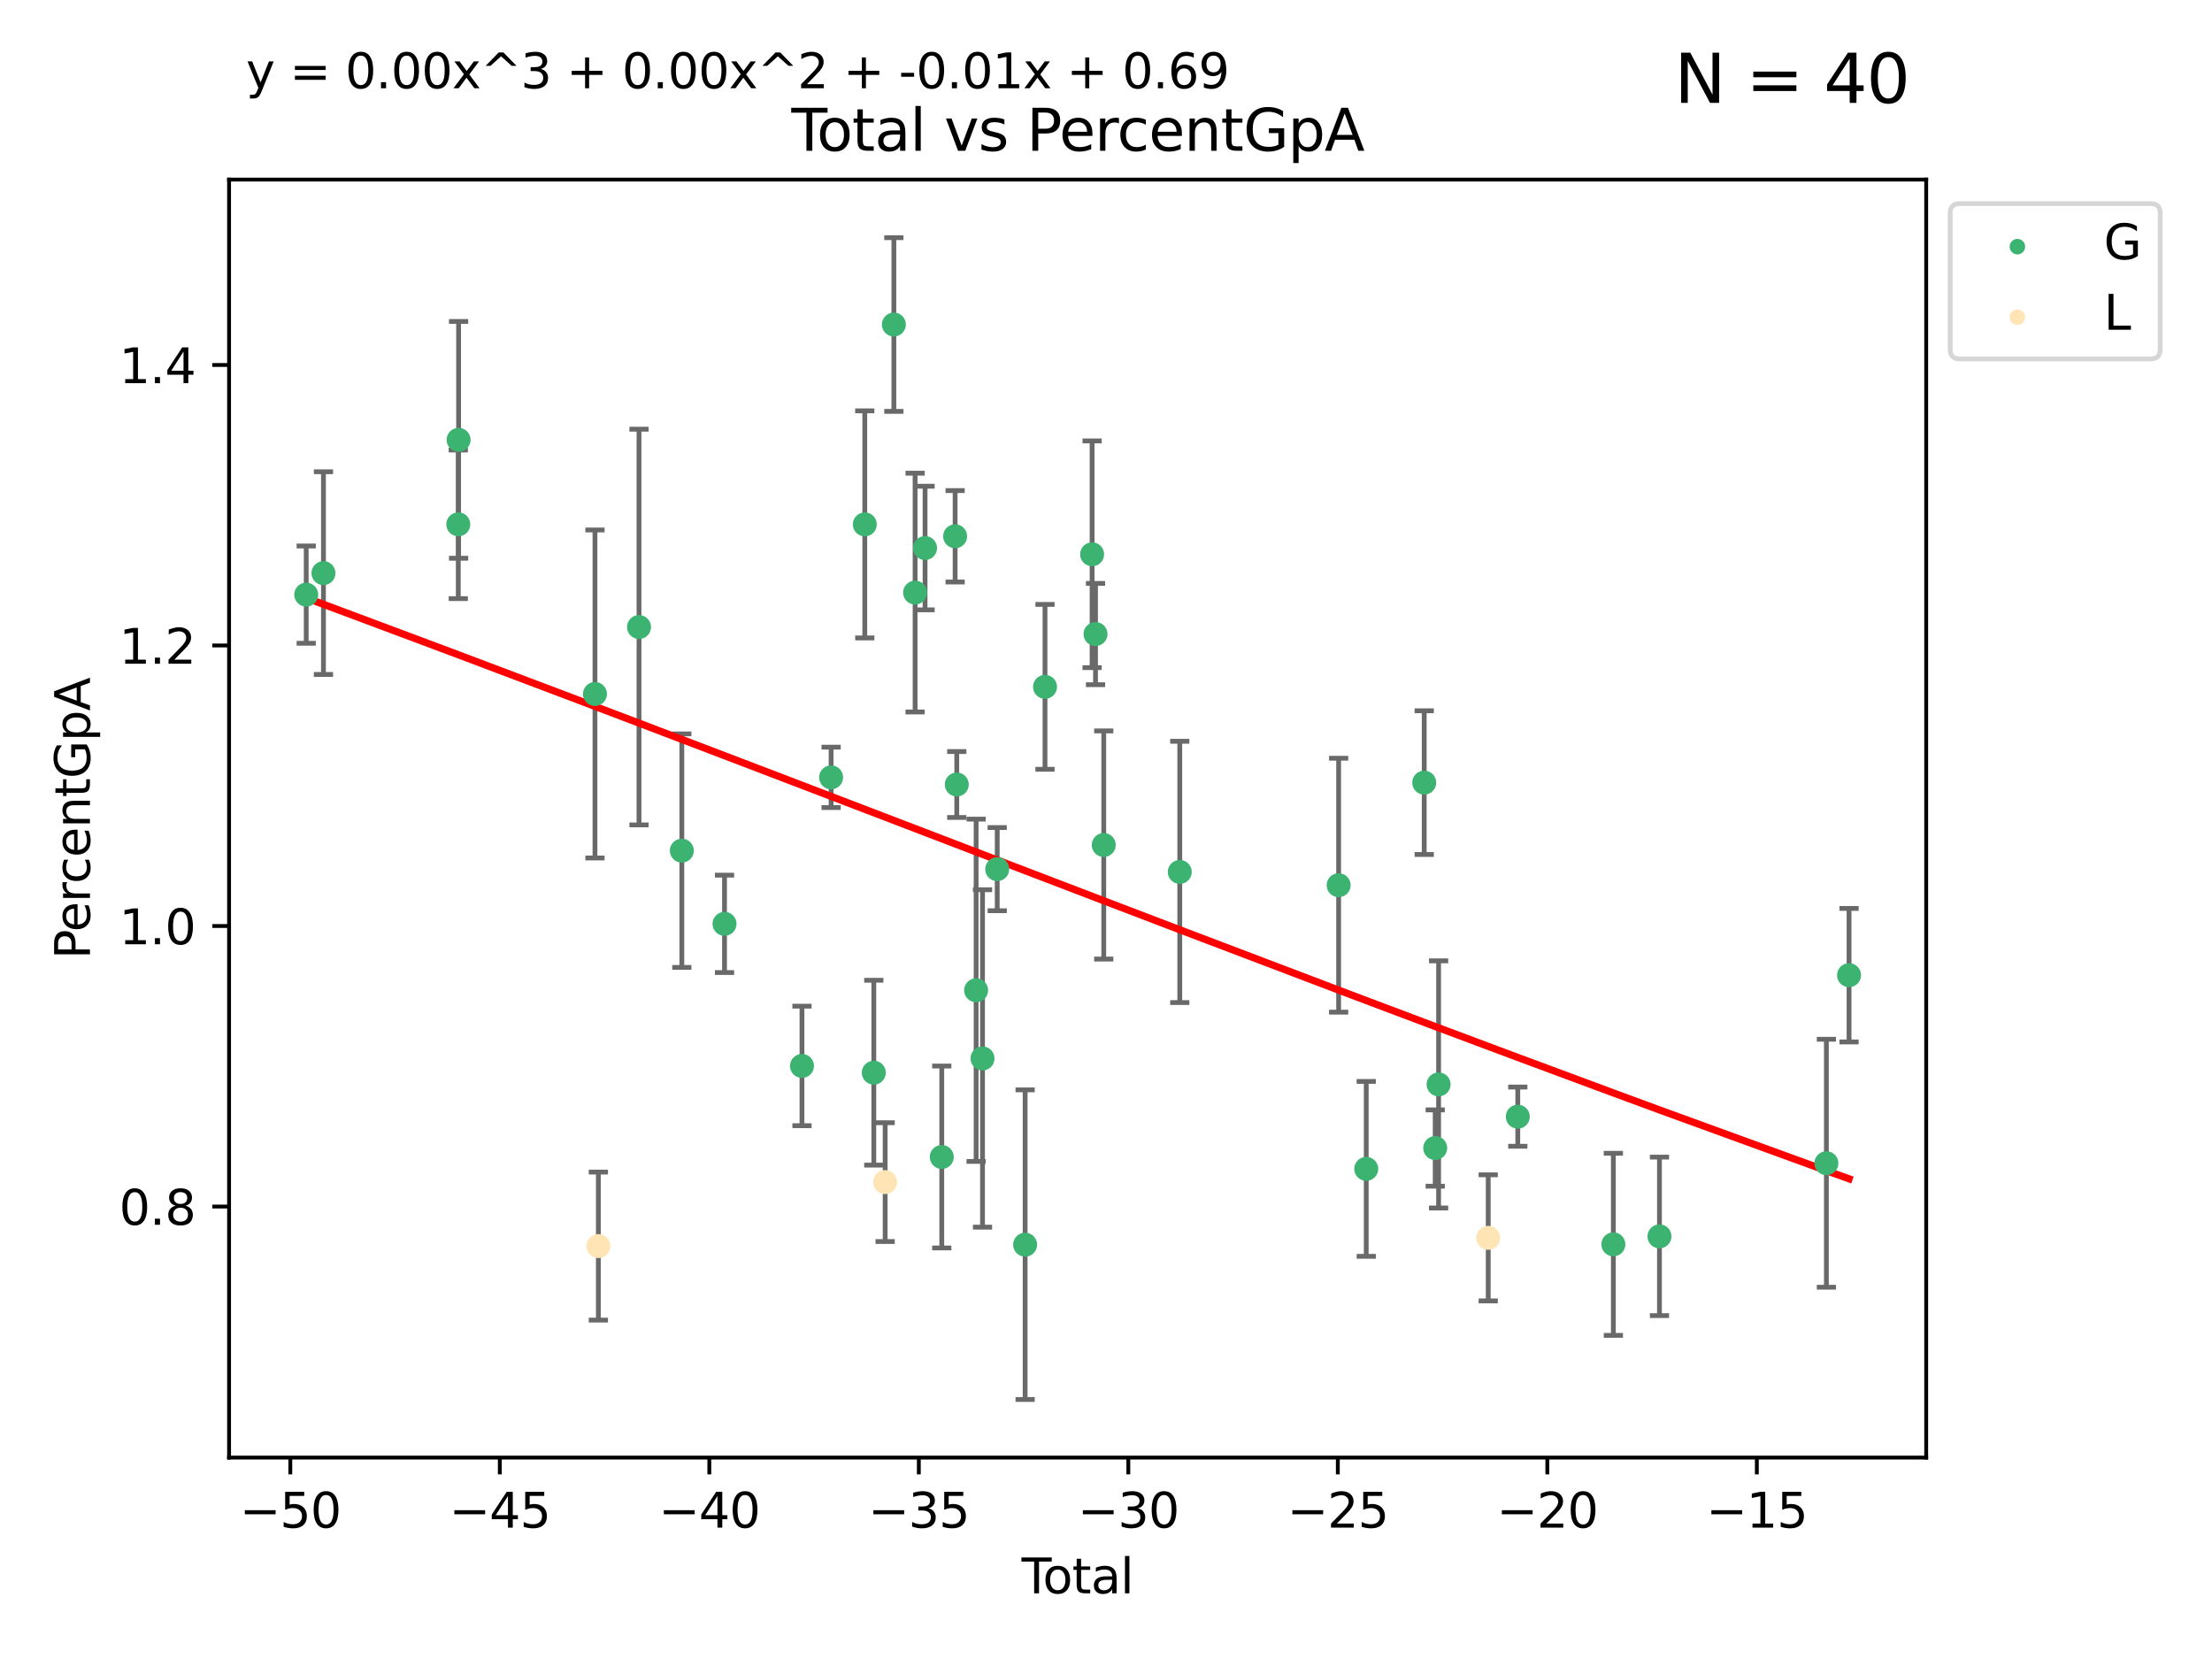 <?xml version="1.0" encoding="utf-8" standalone="no"?>
<!DOCTYPE svg PUBLIC "-//W3C//DTD SVG 1.1//EN"
  "http://www.w3.org/Graphics/SVG/1.1/DTD/svg11.dtd">
<svg xmlns:xlink="http://www.w3.org/1999/xlink" width="460.8pt" height="345.6pt" viewBox="0 0 460.8 345.6" xmlns="http://www.w3.org/2000/svg" version="1.1">
 <defs>
  <style type="text/css">*{stroke-linejoin: round; stroke-linecap: butt}</style>
 </defs>
 <g id="figure_1">
  <g id="patch_1">
   <path d="M 0 345.6 
L 460.8 345.6 
L 460.8 0 
L 0 0 
z
" style="fill: #ffffff"/>
  </g>
  <g id="axes_1">
   <g id="patch_2">
    <path d="M 47.72 303.64 
L 401.26 303.64 
L 401.26 37.411 
L 47.72 37.411 
z
" style="fill: #ffffff"/>
   </g>
   <g id="PathCollection_1">
    <defs>
     <path id="mf6b918dc6b" d="M 0 1.118 
C 0.297 1.118 0.581 1 0.791 0.791 
C 1 0.581 1.118 0.297 1.118 0 
C 1.118 -0.297 1 -0.581 0.791 -0.791 
C 0.581 -1 0.297 -1.118 0 -1.118 
C -0.297 -1.118 -0.581 -1 -0.791 -0.791 
C -1 -0.581 -1.118 -0.297 -1.118 0 
C -1.118 0.297 -1 0.581 -0.791 0.791 
C -0.581 1 -0.297 1.118 0 1.118 
z
" style="stroke: #3cb371"/>
    </defs>
    <g clip-path="url(#p04316d10f6)">
     <use xlink:href="#mf6b918dc6b" x="63.79" y="123.872" style="fill: #3cb371; stroke: #3cb371"/>
     <use xlink:href="#mf6b918dc6b" x="67.381" y="119.387" style="fill: #3cb371; stroke: #3cb371"/>
     <use xlink:href="#mf6b918dc6b" x="95.468" y="109.229" style="fill: #3cb371; stroke: #3cb371"/>
     <use xlink:href="#mf6b918dc6b" x="95.535" y="91.63" style="fill: #3cb371; stroke: #3cb371"/>
     <use xlink:href="#mf6b918dc6b" x="123.943" y="144.568" style="fill: #3cb371; stroke: #3cb371"/>
     <use xlink:href="#mf6b918dc6b" x="133.118" y="130.623" style="fill: #3cb371; stroke: #3cb371"/>
     <use xlink:href="#mf6b918dc6b" x="142.038" y="177.207" style="fill: #3cb371; stroke: #3cb371"/>
     <use xlink:href="#mf6b918dc6b" x="150.931" y="192.454" style="fill: #3cb371; stroke: #3cb371"/>
     <use xlink:href="#mf6b918dc6b" x="167.065" y="222.054" style="fill: #3cb371; stroke: #3cb371"/>
     <use xlink:href="#mf6b918dc6b" x="173.134" y="161.938" style="fill: #3cb371; stroke: #3cb371"/>
     <use xlink:href="#mf6b918dc6b" x="180.151" y="109.24" style="fill: #3cb371; stroke: #3cb371"/>
     <use xlink:href="#mf6b918dc6b" x="182.029" y="223.459" style="fill: #3cb371; stroke: #3cb371"/>
     <use xlink:href="#mf6b918dc6b" x="186.208" y="67.604" style="fill: #3cb371; stroke: #3cb371"/>
     <use xlink:href="#mf6b918dc6b" x="190.633" y="123.449" style="fill: #3cb371; stroke: #3cb371"/>
     <use xlink:href="#mf6b918dc6b" x="192.708" y="114.166" style="fill: #3cb371; stroke: #3cb371"/>
     <use xlink:href="#mf6b918dc6b" x="196.189" y="241.024" style="fill: #3cb371; stroke: #3cb371"/>
     <use xlink:href="#mf6b918dc6b" x="198.97" y="111.717" style="fill: #3cb371; stroke: #3cb371"/>
     <use xlink:href="#mf6b918dc6b" x="199.313" y="163.427" style="fill: #3cb371; stroke: #3cb371"/>
     <use xlink:href="#mf6b918dc6b" x="203.342" y="206.291" style="fill: #3cb371; stroke: #3cb371"/>
     <use xlink:href="#mf6b918dc6b" x="204.675" y="220.493" style="fill: #3cb371; stroke: #3cb371"/>
     <use xlink:href="#mf6b918dc6b" x="207.737" y="181.058" style="fill: #3cb371; stroke: #3cb371"/>
     <use xlink:href="#mf6b918dc6b" x="213.553" y="259.29" style="fill: #3cb371; stroke: #3cb371"/>
     <use xlink:href="#mf6b918dc6b" x="217.694" y="143.083" style="fill: #3cb371; stroke: #3cb371"/>
     <use xlink:href="#mf6b918dc6b" x="227.504" y="115.469" style="fill: #3cb371; stroke: #3cb371"/>
     <use xlink:href="#mf6b918dc6b" x="228.216" y="132.085" style="fill: #3cb371; stroke: #3cb371"/>
     <use xlink:href="#mf6b918dc6b" x="229.931" y="176.025" style="fill: #3cb371; stroke: #3cb371"/>
     <use xlink:href="#mf6b918dc6b" x="245.768" y="181.639" style="fill: #3cb371; stroke: #3cb371"/>
     <use xlink:href="#mf6b918dc6b" x="278.862" y="184.404" style="fill: #3cb371; stroke: #3cb371"/>
     <use xlink:href="#mf6b918dc6b" x="284.612" y="243.496" style="fill: #3cb371; stroke: #3cb371"/>
     <use xlink:href="#mf6b918dc6b" x="296.691" y="163.037" style="fill: #3cb371; stroke: #3cb371"/>
     <use xlink:href="#mf6b918dc6b" x="298.981" y="239.157" style="fill: #3cb371; stroke: #3cb371"/>
     <use xlink:href="#mf6b918dc6b" x="299.686" y="225.904" style="fill: #3cb371; stroke: #3cb371"/>
     <use xlink:href="#mf6b918dc6b" x="316.184" y="232.623" style="fill: #3cb371; stroke: #3cb371"/>
     <use xlink:href="#mf6b918dc6b" x="336.092" y="259.217" style="fill: #3cb371; stroke: #3cb371"/>
     <use xlink:href="#mf6b918dc6b" x="345.697" y="257.557" style="fill: #3cb371; stroke: #3cb371"/>
     <use xlink:href="#mf6b918dc6b" x="380.469" y="242.326" style="fill: #3cb371; stroke: #3cb371"/>
     <use xlink:href="#mf6b918dc6b" x="385.19" y="203.147" style="fill: #3cb371; stroke: #3cb371"/>
    </g>
   </g>
   <g id="PathCollection_2">
    <defs>
     <path id="m68d80eeded" d="M 0 1.118 
C 0.297 1.118 0.581 1 0.791 0.791 
C 1 0.581 1.118 0.297 1.118 0 
C 1.118 -0.297 1 -0.581 0.791 -0.791 
C 0.581 -1 0.297 -1.118 0 -1.118 
C -0.297 -1.118 -0.581 -1 -0.791 -0.791 
C -1 -0.581 -1.118 -0.297 -1.118 0 
C -1.118 0.297 -1 0.581 -0.791 0.791 
C -0.581 1 -0.297 1.118 0 1.118 
z
" style="stroke: #ffe4b5"/>
    </defs>
    <g clip-path="url(#p04316d10f6)">
     <use xlink:href="#m68d80eeded" x="124.649" y="259.583" style="fill: #ffe4b5; stroke: #ffe4b5"/>
     <use xlink:href="#m68d80eeded" x="184.394" y="246.254" style="fill: #ffe4b5; stroke: #ffe4b5"/>
     <use xlink:href="#m68d80eeded" x="310.023" y="257.868" style="fill: #ffe4b5; stroke: #ffe4b5"/>
    </g>
   </g>
   <g id="matplotlib.axis_1">
    <g id="xtick_1">
     <g id="line2d_1">
      <defs>
       <path id="m8f3d5aa655" d="M 0 0 
L 0 3.5 
" style="stroke: #000000; stroke-width: 0.8"/>
      </defs>
      <g>
       <use xlink:href="#m8f3d5aa655" x="60.476" y="303.64" style="stroke: #000000; stroke-width: 0.8"/>
      </g>
     </g>
     <g id="text_1">
      <!-- −50 -->
      <g transform="translate(49.923 318.238)scale(0.1 -0.1)">
       <defs>
        <path id="DejaVuSans-2212" d="M 678 2272 
L 4684 2272 
L 4684 1741 
L 678 1741 
L 678 2272 
z
" transform="scale(0.016)"/>
        <path id="DejaVuSans-35" d="M 691 4666 
L 3169 4666 
L 3169 4134 
L 1269 4134 
L 1269 2991 
Q 1406 3038 1543 3061 
Q 1681 3084 1819 3084 
Q 2600 3084 3056 2656 
Q 3513 2228 3513 1497 
Q 3513 744 3044 326 
Q 2575 -91 1722 -91 
Q 1428 -91 1123 -41 
Q 819 9 494 109 
L 494 744 
Q 775 591 1075 516 
Q 1375 441 1709 441 
Q 2250 441 2565 725 
Q 2881 1009 2881 1497 
Q 2881 1984 2565 2268 
Q 2250 2553 1709 2553 
Q 1456 2553 1204 2497 
Q 953 2441 691 2322 
L 691 4666 
z
" transform="scale(0.016)"/>
        <path id="DejaVuSans-30" d="M 2034 4250 
Q 1547 4250 1301 3770 
Q 1056 3291 1056 2328 
Q 1056 1369 1301 889 
Q 1547 409 2034 409 
Q 2525 409 2770 889 
Q 3016 1369 3016 2328 
Q 3016 3291 2770 3770 
Q 2525 4250 2034 4250 
z
M 2034 4750 
Q 2819 4750 3233 4129 
Q 3647 3509 3647 2328 
Q 3647 1150 3233 529 
Q 2819 -91 2034 -91 
Q 1250 -91 836 529 
Q 422 1150 422 2328 
Q 422 3509 836 4129 
Q 1250 4750 2034 4750 
z
" transform="scale(0.016)"/>
       </defs>
       <use xlink:href="#DejaVuSans-2212"/>
       <use xlink:href="#DejaVuSans-35" x="83.789"/>
       <use xlink:href="#DejaVuSans-30" x="147.412"/>
      </g>
     </g>
    </g>
    <g id="xtick_2">
     <g id="line2d_2">
      <g>
       <use xlink:href="#m8f3d5aa655" x="104.119" y="303.64" style="stroke: #000000; stroke-width: 0.8"/>
      </g>
     </g>
     <g id="text_2">
      <!-- −45 -->
      <g transform="translate(93.567 318.238)scale(0.1 -0.1)">
       <defs>
        <path id="DejaVuSans-34" d="M 2419 4116 
L 825 1625 
L 2419 1625 
L 2419 4116 
z
M 2253 4666 
L 3047 4666 
L 3047 1625 
L 3713 1625 
L 3713 1100 
L 3047 1100 
L 3047 0 
L 2419 0 
L 2419 1100 
L 313 1100 
L 313 1709 
L 2253 4666 
z
" transform="scale(0.016)"/>
       </defs>
       <use xlink:href="#DejaVuSans-2212"/>
       <use xlink:href="#DejaVuSans-34" x="83.789"/>
       <use xlink:href="#DejaVuSans-35" x="147.412"/>
      </g>
     </g>
    </g>
    <g id="xtick_3">
     <g id="line2d_3">
      <g>
       <use xlink:href="#m8f3d5aa655" x="147.763" y="303.64" style="stroke: #000000; stroke-width: 0.8"/>
      </g>
     </g>
     <g id="text_3">
      <!-- −40 -->
      <g transform="translate(137.21 318.238)scale(0.1 -0.1)">
       <use xlink:href="#DejaVuSans-2212"/>
       <use xlink:href="#DejaVuSans-34" x="83.789"/>
       <use xlink:href="#DejaVuSans-30" x="147.412"/>
      </g>
     </g>
    </g>
    <g id="xtick_4">
     <g id="line2d_4">
      <g>
       <use xlink:href="#m8f3d5aa655" x="191.406" y="303.64" style="stroke: #000000; stroke-width: 0.8"/>
      </g>
     </g>
     <g id="text_4">
      <!-- −35 -->
      <g transform="translate(180.854 318.238)scale(0.1 -0.1)">
       <defs>
        <path id="DejaVuSans-33" d="M 2597 2516 
Q 3050 2419 3304 2112 
Q 3559 1806 3559 1356 
Q 3559 666 3084 287 
Q 2609 -91 1734 -91 
Q 1441 -91 1130 -33 
Q 819 25 488 141 
L 488 750 
Q 750 597 1062 519 
Q 1375 441 1716 441 
Q 2309 441 2620 675 
Q 2931 909 2931 1356 
Q 2931 1769 2642 2001 
Q 2353 2234 1838 2234 
L 1294 2234 
L 1294 2753 
L 1863 2753 
Q 2328 2753 2575 2939 
Q 2822 3125 2822 3475 
Q 2822 3834 2567 4026 
Q 2313 4219 1838 4219 
Q 1578 4219 1281 4162 
Q 984 4106 628 3988 
L 628 4550 
Q 988 4650 1302 4700 
Q 1616 4750 1894 4750 
Q 2613 4750 3031 4423 
Q 3450 4097 3450 3541 
Q 3450 3153 3228 2886 
Q 3006 2619 2597 2516 
z
" transform="scale(0.016)"/>
       </defs>
       <use xlink:href="#DejaVuSans-2212"/>
       <use xlink:href="#DejaVuSans-33" x="83.789"/>
       <use xlink:href="#DejaVuSans-35" x="147.412"/>
      </g>
     </g>
    </g>
    <g id="xtick_5">
     <g id="line2d_5">
      <g>
       <use xlink:href="#m8f3d5aa655" x="235.05" y="303.64" style="stroke: #000000; stroke-width: 0.8"/>
      </g>
     </g>
     <g id="text_5">
      <!-- −30 -->
      <g transform="translate(224.497 318.238)scale(0.1 -0.1)">
       <use xlink:href="#DejaVuSans-2212"/>
       <use xlink:href="#DejaVuSans-33" x="83.789"/>
       <use xlink:href="#DejaVuSans-30" x="147.412"/>
      </g>
     </g>
    </g>
    <g id="xtick_6">
     <g id="line2d_6">
      <g>
       <use xlink:href="#m8f3d5aa655" x="278.693" y="303.64" style="stroke: #000000; stroke-width: 0.8"/>
      </g>
     </g>
     <g id="text_6">
      <!-- −25 -->
      <g transform="translate(268.141 318.238)scale(0.1 -0.1)">
       <defs>
        <path id="DejaVuSans-32" d="M 1228 531 
L 3431 531 
L 3431 0 
L 469 0 
L 469 531 
Q 828 903 1448 1529 
Q 2069 2156 2228 2338 
Q 2531 2678 2651 2914 
Q 2772 3150 2772 3378 
Q 2772 3750 2511 3984 
Q 2250 4219 1831 4219 
Q 1534 4219 1204 4116 
Q 875 4013 500 3803 
L 500 4441 
Q 881 4594 1212 4672 
Q 1544 4750 1819 4750 
Q 2544 4750 2975 4387 
Q 3406 4025 3406 3419 
Q 3406 3131 3298 2873 
Q 3191 2616 2906 2266 
Q 2828 2175 2409 1742 
Q 1991 1309 1228 531 
z
" transform="scale(0.016)"/>
       </defs>
       <use xlink:href="#DejaVuSans-2212"/>
       <use xlink:href="#DejaVuSans-32" x="83.789"/>
       <use xlink:href="#DejaVuSans-35" x="147.412"/>
      </g>
     </g>
    </g>
    <g id="xtick_7">
     <g id="line2d_7">
      <g>
       <use xlink:href="#m8f3d5aa655" x="322.336" y="303.64" style="stroke: #000000; stroke-width: 0.8"/>
      </g>
     </g>
     <g id="text_7">
      <!-- −20 -->
      <g transform="translate(311.784 318.238)scale(0.1 -0.1)">
       <use xlink:href="#DejaVuSans-2212"/>
       <use xlink:href="#DejaVuSans-32" x="83.789"/>
       <use xlink:href="#DejaVuSans-30" x="147.412"/>
      </g>
     </g>
    </g>
    <g id="xtick_8">
     <g id="line2d_8">
      <g>
       <use xlink:href="#m8f3d5aa655" x="365.98" y="303.64" style="stroke: #000000; stroke-width: 0.8"/>
      </g>
     </g>
     <g id="text_8">
      <!-- −15 -->
      <g transform="translate(355.428 318.238)scale(0.1 -0.1)">
       <defs>
        <path id="DejaVuSans-31" d="M 794 531 
L 1825 531 
L 1825 4091 
L 703 3866 
L 703 4441 
L 1819 4666 
L 2450 4666 
L 2450 531 
L 3481 531 
L 3481 0 
L 794 0 
L 794 531 
z
" transform="scale(0.016)"/>
       </defs>
       <use xlink:href="#DejaVuSans-2212"/>
       <use xlink:href="#DejaVuSans-31" x="83.789"/>
       <use xlink:href="#DejaVuSans-35" x="147.412"/>
      </g>
     </g>
    </g>
    <g id="text_9">
     <!-- Total -->
     <g transform="translate(212.813 331.917)scale(0.1 -0.1)">
      <defs>
       <path id="DejaVuSans-54" d="M -19 4666 
L 3928 4666 
L 3928 4134 
L 2272 4134 
L 2272 0 
L 1638 0 
L 1638 4134 
L -19 4134 
L -19 4666 
z
" transform="scale(0.016)"/>
       <path id="DejaVuSans-6f" d="M 1959 3097 
Q 1497 3097 1228 2736 
Q 959 2375 959 1747 
Q 959 1119 1226 758 
Q 1494 397 1959 397 
Q 2419 397 2687 759 
Q 2956 1122 2956 1747 
Q 2956 2369 2687 2733 
Q 2419 3097 1959 3097 
z
M 1959 3584 
Q 2709 3584 3137 3096 
Q 3566 2609 3566 1747 
Q 3566 888 3137 398 
Q 2709 -91 1959 -91 
Q 1206 -91 779 398 
Q 353 888 353 1747 
Q 353 2609 779 3096 
Q 1206 3584 1959 3584 
z
" transform="scale(0.016)"/>
       <path id="DejaVuSans-74" d="M 1172 4494 
L 1172 3500 
L 2356 3500 
L 2356 3053 
L 1172 3053 
L 1172 1153 
Q 1172 725 1289 603 
Q 1406 481 1766 481 
L 2356 481 
L 2356 0 
L 1766 0 
Q 1100 0 847 248 
Q 594 497 594 1153 
L 594 3053 
L 172 3053 
L 172 3500 
L 594 3500 
L 594 4494 
L 1172 4494 
z
" transform="scale(0.016)"/>
       <path id="DejaVuSans-61" d="M 2194 1759 
Q 1497 1759 1228 1600 
Q 959 1441 959 1056 
Q 959 750 1161 570 
Q 1363 391 1709 391 
Q 2188 391 2477 730 
Q 2766 1069 2766 1631 
L 2766 1759 
L 2194 1759 
z
M 3341 1997 
L 3341 0 
L 2766 0 
L 2766 531 
Q 2569 213 2275 61 
Q 1981 -91 1556 -91 
Q 1019 -91 701 211 
Q 384 513 384 1019 
Q 384 1609 779 1909 
Q 1175 2209 1959 2209 
L 2766 2209 
L 2766 2266 
Q 2766 2663 2505 2880 
Q 2244 3097 1772 3097 
Q 1472 3097 1187 3025 
Q 903 2953 641 2809 
L 641 3341 
Q 956 3463 1253 3523 
Q 1550 3584 1831 3584 
Q 2591 3584 2966 3190 
Q 3341 2797 3341 1997 
z
" transform="scale(0.016)"/>
       <path id="DejaVuSans-6c" d="M 603 4863 
L 1178 4863 
L 1178 0 
L 603 0 
L 603 4863 
z
" transform="scale(0.016)"/>
      </defs>
      <use xlink:href="#DejaVuSans-54"/>
      <use xlink:href="#DejaVuSans-6f" x="44.084"/>
      <use xlink:href="#DejaVuSans-74" x="105.266"/>
      <use xlink:href="#DejaVuSans-61" x="144.475"/>
      <use xlink:href="#DejaVuSans-6c" x="205.754"/>
     </g>
    </g>
   </g>
   <g id="matplotlib.axis_2">
    <g id="ytick_1">
     <g id="line2d_9">
      <defs>
       <path id="m21fb006005" d="M 0 0 
L -3.5 0 
" style="stroke: #000000; stroke-width: 0.8"/>
      </defs>
      <g>
       <use xlink:href="#m21fb006005" x="47.72" y="251.345" style="stroke: #000000; stroke-width: 0.8"/>
      </g>
     </g>
     <g id="text_10">
      <!-- 0.8 -->
      <g transform="translate(24.817 255.144)scale(0.1 -0.1)">
       <defs>
        <path id="DejaVuSans-2e" d="M 684 794 
L 1344 794 
L 1344 0 
L 684 0 
L 684 794 
z
" transform="scale(0.016)"/>
        <path id="DejaVuSans-38" d="M 2034 2216 
Q 1584 2216 1326 1975 
Q 1069 1734 1069 1313 
Q 1069 891 1326 650 
Q 1584 409 2034 409 
Q 2484 409 2743 651 
Q 3003 894 3003 1313 
Q 3003 1734 2745 1975 
Q 2488 2216 2034 2216 
z
M 1403 2484 
Q 997 2584 770 2862 
Q 544 3141 544 3541 
Q 544 4100 942 4425 
Q 1341 4750 2034 4750 
Q 2731 4750 3128 4425 
Q 3525 4100 3525 3541 
Q 3525 3141 3298 2862 
Q 3072 2584 2669 2484 
Q 3125 2378 3379 2068 
Q 3634 1759 3634 1313 
Q 3634 634 3220 271 
Q 2806 -91 2034 -91 
Q 1263 -91 848 271 
Q 434 634 434 1313 
Q 434 1759 690 2068 
Q 947 2378 1403 2484 
z
M 1172 3481 
Q 1172 3119 1398 2916 
Q 1625 2713 2034 2713 
Q 2441 2713 2670 2916 
Q 2900 3119 2900 3481 
Q 2900 3844 2670 4047 
Q 2441 4250 2034 4250 
Q 1625 4250 1398 4047 
Q 1172 3844 1172 3481 
z
" transform="scale(0.016)"/>
       </defs>
       <use xlink:href="#DejaVuSans-30"/>
       <use xlink:href="#DejaVuSans-2e" x="63.623"/>
       <use xlink:href="#DejaVuSans-38" x="95.41"/>
      </g>
     </g>
    </g>
    <g id="ytick_2">
     <g id="line2d_10">
      <g>
       <use xlink:href="#m21fb006005" x="47.72" y="192.906" style="stroke: #000000; stroke-width: 0.8"/>
      </g>
     </g>
     <g id="text_11">
      <!-- 1.0 -->
      <g transform="translate(24.817 196.705)scale(0.1 -0.1)">
       <use xlink:href="#DejaVuSans-31"/>
       <use xlink:href="#DejaVuSans-2e" x="63.623"/>
       <use xlink:href="#DejaVuSans-30" x="95.41"/>
      </g>
     </g>
    </g>
    <g id="ytick_3">
     <g id="line2d_11">
      <g>
       <use xlink:href="#m21fb006005" x="47.72" y="134.466" style="stroke: #000000; stroke-width: 0.8"/>
      </g>
     </g>
     <g id="text_12">
      <!-- 1.2 -->
      <g transform="translate(24.817 138.266)scale(0.1 -0.1)">
       <use xlink:href="#DejaVuSans-31"/>
       <use xlink:href="#DejaVuSans-2e" x="63.623"/>
       <use xlink:href="#DejaVuSans-32" x="95.41"/>
      </g>
     </g>
    </g>
    <g id="ytick_4">
     <g id="line2d_12">
      <g>
       <use xlink:href="#m21fb006005" x="47.72" y="76.027" style="stroke: #000000; stroke-width: 0.8"/>
      </g>
     </g>
     <g id="text_13">
      <!-- 1.4 -->
      <g transform="translate(24.817 79.826)scale(0.1 -0.1)">
       <use xlink:href="#DejaVuSans-31"/>
       <use xlink:href="#DejaVuSans-2e" x="63.623"/>
       <use xlink:href="#DejaVuSans-34" x="95.41"/>
      </g>
     </g>
    </g>
    <g id="text_14">
     <!-- PercentGpA -->
     <g transform="translate(18.737 199.802)rotate(-90)scale(0.1 -0.1)">
      <defs>
       <path id="DejaVuSans-50" d="M 1259 4147 
L 1259 2394 
L 2053 2394 
Q 2494 2394 2734 2622 
Q 2975 2850 2975 3272 
Q 2975 3691 2734 3919 
Q 2494 4147 2053 4147 
L 1259 4147 
z
M 628 4666 
L 2053 4666 
Q 2838 4666 3239 4311 
Q 3641 3956 3641 3272 
Q 3641 2581 3239 2228 
Q 2838 1875 2053 1875 
L 1259 1875 
L 1259 0 
L 628 0 
L 628 4666 
z
" transform="scale(0.016)"/>
       <path id="DejaVuSans-65" d="M 3597 1894 
L 3597 1613 
L 953 1613 
Q 991 1019 1311 708 
Q 1631 397 2203 397 
Q 2534 397 2845 478 
Q 3156 559 3463 722 
L 3463 178 
Q 3153 47 2828 -22 
Q 2503 -91 2169 -91 
Q 1331 -91 842 396 
Q 353 884 353 1716 
Q 353 2575 817 3079 
Q 1281 3584 2069 3584 
Q 2775 3584 3186 3129 
Q 3597 2675 3597 1894 
z
M 3022 2063 
Q 3016 2534 2758 2815 
Q 2500 3097 2075 3097 
Q 1594 3097 1305 2825 
Q 1016 2553 972 2059 
L 3022 2063 
z
" transform="scale(0.016)"/>
       <path id="DejaVuSans-72" d="M 2631 2963 
Q 2534 3019 2420 3045 
Q 2306 3072 2169 3072 
Q 1681 3072 1420 2755 
Q 1159 2438 1159 1844 
L 1159 0 
L 581 0 
L 581 3500 
L 1159 3500 
L 1159 2956 
Q 1341 3275 1631 3429 
Q 1922 3584 2338 3584 
Q 2397 3584 2469 3576 
Q 2541 3569 2628 3553 
L 2631 2963 
z
" transform="scale(0.016)"/>
       <path id="DejaVuSans-63" d="M 3122 3366 
L 3122 2828 
Q 2878 2963 2633 3030 
Q 2388 3097 2138 3097 
Q 1578 3097 1268 2742 
Q 959 2388 959 1747 
Q 959 1106 1268 751 
Q 1578 397 2138 397 
Q 2388 397 2633 464 
Q 2878 531 3122 666 
L 3122 134 
Q 2881 22 2623 -34 
Q 2366 -91 2075 -91 
Q 1284 -91 818 406 
Q 353 903 353 1747 
Q 353 2603 823 3093 
Q 1294 3584 2113 3584 
Q 2378 3584 2631 3529 
Q 2884 3475 3122 3366 
z
" transform="scale(0.016)"/>
       <path id="DejaVuSans-6e" d="M 3513 2113 
L 3513 0 
L 2938 0 
L 2938 2094 
Q 2938 2591 2744 2837 
Q 2550 3084 2163 3084 
Q 1697 3084 1428 2787 
Q 1159 2491 1159 1978 
L 1159 0 
L 581 0 
L 581 3500 
L 1159 3500 
L 1159 2956 
Q 1366 3272 1645 3428 
Q 1925 3584 2291 3584 
Q 2894 3584 3203 3211 
Q 3513 2838 3513 2113 
z
" transform="scale(0.016)"/>
       <path id="DejaVuSans-47" d="M 3809 666 
L 3809 1919 
L 2778 1919 
L 2778 2438 
L 4434 2438 
L 4434 434 
Q 4069 175 3628 42 
Q 3188 -91 2688 -91 
Q 1594 -91 976 548 
Q 359 1188 359 2328 
Q 359 3472 976 4111 
Q 1594 4750 2688 4750 
Q 3144 4750 3555 4637 
Q 3966 4525 4313 4306 
L 4313 3634 
Q 3963 3931 3569 4081 
Q 3175 4231 2741 4231 
Q 1884 4231 1454 3753 
Q 1025 3275 1025 2328 
Q 1025 1384 1454 906 
Q 1884 428 2741 428 
Q 3075 428 3337 486 
Q 3600 544 3809 666 
z
" transform="scale(0.016)"/>
       <path id="DejaVuSans-70" d="M 1159 525 
L 1159 -1331 
L 581 -1331 
L 581 3500 
L 1159 3500 
L 1159 2969 
Q 1341 3281 1617 3432 
Q 1894 3584 2278 3584 
Q 2916 3584 3314 3078 
Q 3713 2572 3713 1747 
Q 3713 922 3314 415 
Q 2916 -91 2278 -91 
Q 1894 -91 1617 61 
Q 1341 213 1159 525 
z
M 3116 1747 
Q 3116 2381 2855 2742 
Q 2594 3103 2138 3103 
Q 1681 3103 1420 2742 
Q 1159 2381 1159 1747 
Q 1159 1113 1420 752 
Q 1681 391 2138 391 
Q 2594 391 2855 752 
Q 3116 1113 3116 1747 
z
" transform="scale(0.016)"/>
       <path id="DejaVuSans-41" d="M 2188 4044 
L 1331 1722 
L 3047 1722 
L 2188 4044 
z
M 1831 4666 
L 2547 4666 
L 4325 0 
L 3669 0 
L 3244 1197 
L 1141 1197 
L 716 0 
L 50 0 
L 1831 4666 
z
" transform="scale(0.016)"/>
      </defs>
      <use xlink:href="#DejaVuSans-50"/>
      <use xlink:href="#DejaVuSans-65" x="56.678"/>
      <use xlink:href="#DejaVuSans-72" x="118.201"/>
      <use xlink:href="#DejaVuSans-63" x="157.064"/>
      <use xlink:href="#DejaVuSans-65" x="212.045"/>
      <use xlink:href="#DejaVuSans-6e" x="273.568"/>
      <use xlink:href="#DejaVuSans-74" x="336.947"/>
      <use xlink:href="#DejaVuSans-47" x="376.156"/>
      <use xlink:href="#DejaVuSans-70" x="453.646"/>
      <use xlink:href="#DejaVuSans-41" x="517.123"/>
     </g>
    </g>
   </g>
   <g id="LineCollection_1">
    <path d="M 63.79 134.006 
L 63.79 113.739 
" clip-path="url(#p04316d10f6)" style="fill: none; stroke: #696969"/>
    <path d="M 67.381 140.499 
L 67.381 98.276 
" clip-path="url(#p04316d10f6)" style="fill: none; stroke: #696969"/>
    <path d="M 95.468 124.708 
L 95.468 93.749 
" clip-path="url(#p04316d10f6)" style="fill: none; stroke: #696969"/>
    <path d="M 95.535 116.295 
L 95.535 66.966 
" clip-path="url(#p04316d10f6)" style="fill: none; stroke: #696969"/>
    <path d="M 123.943 178.735 
L 123.943 110.4 
" clip-path="url(#p04316d10f6)" style="fill: none; stroke: #696969"/>
    <path d="M 133.118 171.838 
L 133.118 89.409 
" clip-path="url(#p04316d10f6)" style="fill: none; stroke: #696969"/>
    <path d="M 142.038 201.529 
L 142.038 152.885 
" clip-path="url(#p04316d10f6)" style="fill: none; stroke: #696969"/>
    <path d="M 150.931 202.597 
L 150.931 182.311 
" clip-path="url(#p04316d10f6)" style="fill: none; stroke: #696969"/>
    <path d="M 167.065 234.504 
L 167.065 209.603 
" clip-path="url(#p04316d10f6)" style="fill: none; stroke: #696969"/>
    <path d="M 173.134 168.232 
L 173.134 155.644 
" clip-path="url(#p04316d10f6)" style="fill: none; stroke: #696969"/>
    <path d="M 180.151 132.894 
L 180.151 85.586 
" clip-path="url(#p04316d10f6)" style="fill: none; stroke: #696969"/>
    <path d="M 182.029 242.714 
L 182.029 204.204 
" clip-path="url(#p04316d10f6)" style="fill: none; stroke: #696969"/>
    <path d="M 186.208 85.696 
L 186.208 49.513 
" clip-path="url(#p04316d10f6)" style="fill: none; stroke: #696969"/>
    <path d="M 190.633 148.326 
L 190.633 98.572 
" clip-path="url(#p04316d10f6)" style="fill: none; stroke: #696969"/>
    <path d="M 192.708 127.041 
L 192.708 101.292 
" clip-path="url(#p04316d10f6)" style="fill: none; stroke: #696969"/>
    <path d="M 196.189 259.972 
L 196.189 222.077 
" clip-path="url(#p04316d10f6)" style="fill: none; stroke: #696969"/>
    <path d="M 198.97 121.236 
L 198.97 102.198 
" clip-path="url(#p04316d10f6)" style="fill: none; stroke: #696969"/>
    <path d="M 199.313 170.292 
L 199.313 156.562 
" clip-path="url(#p04316d10f6)" style="fill: none; stroke: #696969"/>
    <path d="M 203.342 241.942 
L 203.342 170.64 
" clip-path="url(#p04316d10f6)" style="fill: none; stroke: #696969"/>
    <path d="M 204.675 255.64 
L 204.675 185.347 
" clip-path="url(#p04316d10f6)" style="fill: none; stroke: #696969"/>
    <path d="M 207.737 189.72 
L 207.737 172.397 
" clip-path="url(#p04316d10f6)" style="fill: none; stroke: #696969"/>
    <path d="M 213.553 291.539 
L 213.553 227.042 
" clip-path="url(#p04316d10f6)" style="fill: none; stroke: #696969"/>
    <path d="M 217.694 160.254 
L 217.694 125.911 
" clip-path="url(#p04316d10f6)" style="fill: none; stroke: #696969"/>
    <path d="M 227.504 139.085 
L 227.504 91.853 
" clip-path="url(#p04316d10f6)" style="fill: none; stroke: #696969"/>
    <path d="M 228.216 142.634 
L 228.216 121.535 
" clip-path="url(#p04316d10f6)" style="fill: none; stroke: #696969"/>
    <path d="M 229.931 199.792 
L 229.931 152.259 
" clip-path="url(#p04316d10f6)" style="fill: none; stroke: #696969"/>
    <path d="M 245.768 208.854 
L 245.768 154.425 
" clip-path="url(#p04316d10f6)" style="fill: none; stroke: #696969"/>
    <path d="M 278.862 210.849 
L 278.862 157.959 
" clip-path="url(#p04316d10f6)" style="fill: none; stroke: #696969"/>
    <path d="M 284.612 261.714 
L 284.612 225.278 
" clip-path="url(#p04316d10f6)" style="fill: none; stroke: #696969"/>
    <path d="M 296.691 178.003 
L 296.691 148.071 
" clip-path="url(#p04316d10f6)" style="fill: none; stroke: #696969"/>
    <path d="M 298.981 247.104 
L 298.981 231.211 
" clip-path="url(#p04316d10f6)" style="fill: none; stroke: #696969"/>
    <path d="M 299.686 251.648 
L 299.686 200.159 
" clip-path="url(#p04316d10f6)" style="fill: none; stroke: #696969"/>
    <path d="M 316.184 238.789 
L 316.184 226.456 
" clip-path="url(#p04316d10f6)" style="fill: none; stroke: #696969"/>
    <path d="M 336.092 278.186 
L 336.092 240.248 
" clip-path="url(#p04316d10f6)" style="fill: none; stroke: #696969"/>
    <path d="M 345.697 274.068 
L 345.697 241.045 
" clip-path="url(#p04316d10f6)" style="fill: none; stroke: #696969"/>
    <path d="M 380.469 268.152 
L 380.469 216.5 
" clip-path="url(#p04316d10f6)" style="fill: none; stroke: #696969"/>
    <path d="M 385.19 217.056 
L 385.19 189.239 
" clip-path="url(#p04316d10f6)" style="fill: none; stroke: #696969"/>
   </g>
   <g id="line2d_13">
    <defs>
     <path id="me15599b186" d="M 2 0 
L -2 -0 
" style="stroke: #696969"/>
    </defs>
    <g clip-path="url(#p04316d10f6)">
     <use xlink:href="#me15599b186" x="63.79" y="134.006" style="fill: #696969; stroke: #696969"/>
     <use xlink:href="#me15599b186" x="67.381" y="140.499" style="fill: #696969; stroke: #696969"/>
     <use xlink:href="#me15599b186" x="95.468" y="124.708" style="fill: #696969; stroke: #696969"/>
     <use xlink:href="#me15599b186" x="95.535" y="116.295" style="fill: #696969; stroke: #696969"/>
     <use xlink:href="#me15599b186" x="123.943" y="178.735" style="fill: #696969; stroke: #696969"/>
     <use xlink:href="#me15599b186" x="133.118" y="171.838" style="fill: #696969; stroke: #696969"/>
     <use xlink:href="#me15599b186" x="142.038" y="201.529" style="fill: #696969; stroke: #696969"/>
     <use xlink:href="#me15599b186" x="150.931" y="202.597" style="fill: #696969; stroke: #696969"/>
     <use xlink:href="#me15599b186" x="167.065" y="234.504" style="fill: #696969; stroke: #696969"/>
     <use xlink:href="#me15599b186" x="173.134" y="168.232" style="fill: #696969; stroke: #696969"/>
     <use xlink:href="#me15599b186" x="180.151" y="132.894" style="fill: #696969; stroke: #696969"/>
     <use xlink:href="#me15599b186" x="182.029" y="242.714" style="fill: #696969; stroke: #696969"/>
     <use xlink:href="#me15599b186" x="186.208" y="85.696" style="fill: #696969; stroke: #696969"/>
     <use xlink:href="#me15599b186" x="190.633" y="148.326" style="fill: #696969; stroke: #696969"/>
     <use xlink:href="#me15599b186" x="192.708" y="127.041" style="fill: #696969; stroke: #696969"/>
     <use xlink:href="#me15599b186" x="196.189" y="259.972" style="fill: #696969; stroke: #696969"/>
     <use xlink:href="#me15599b186" x="198.97" y="121.236" style="fill: #696969; stroke: #696969"/>
     <use xlink:href="#me15599b186" x="199.313" y="170.292" style="fill: #696969; stroke: #696969"/>
     <use xlink:href="#me15599b186" x="203.342" y="241.942" style="fill: #696969; stroke: #696969"/>
     <use xlink:href="#me15599b186" x="204.675" y="255.64" style="fill: #696969; stroke: #696969"/>
     <use xlink:href="#me15599b186" x="207.737" y="189.72" style="fill: #696969; stroke: #696969"/>
     <use xlink:href="#me15599b186" x="213.553" y="291.539" style="fill: #696969; stroke: #696969"/>
     <use xlink:href="#me15599b186" x="217.694" y="160.254" style="fill: #696969; stroke: #696969"/>
     <use xlink:href="#me15599b186" x="227.504" y="139.085" style="fill: #696969; stroke: #696969"/>
     <use xlink:href="#me15599b186" x="228.216" y="142.634" style="fill: #696969; stroke: #696969"/>
     <use xlink:href="#me15599b186" x="229.931" y="199.792" style="fill: #696969; stroke: #696969"/>
     <use xlink:href="#me15599b186" x="245.768" y="208.854" style="fill: #696969; stroke: #696969"/>
     <use xlink:href="#me15599b186" x="278.862" y="210.849" style="fill: #696969; stroke: #696969"/>
     <use xlink:href="#me15599b186" x="284.612" y="261.714" style="fill: #696969; stroke: #696969"/>
     <use xlink:href="#me15599b186" x="296.691" y="178.003" style="fill: #696969; stroke: #696969"/>
     <use xlink:href="#me15599b186" x="298.981" y="247.104" style="fill: #696969; stroke: #696969"/>
     <use xlink:href="#me15599b186" x="299.686" y="251.648" style="fill: #696969; stroke: #696969"/>
     <use xlink:href="#me15599b186" x="316.184" y="238.789" style="fill: #696969; stroke: #696969"/>
     <use xlink:href="#me15599b186" x="336.092" y="278.186" style="fill: #696969; stroke: #696969"/>
     <use xlink:href="#me15599b186" x="345.697" y="274.068" style="fill: #696969; stroke: #696969"/>
     <use xlink:href="#me15599b186" x="380.469" y="268.152" style="fill: #696969; stroke: #696969"/>
     <use xlink:href="#me15599b186" x="385.19" y="217.056" style="fill: #696969; stroke: #696969"/>
    </g>
   </g>
   <g id="line2d_14">
    <g clip-path="url(#p04316d10f6)">
     <use xlink:href="#me15599b186" x="63.79" y="113.739" style="fill: #696969; stroke: #696969"/>
     <use xlink:href="#me15599b186" x="67.381" y="98.276" style="fill: #696969; stroke: #696969"/>
     <use xlink:href="#me15599b186" x="95.468" y="93.749" style="fill: #696969; stroke: #696969"/>
     <use xlink:href="#me15599b186" x="95.535" y="66.966" style="fill: #696969; stroke: #696969"/>
     <use xlink:href="#me15599b186" x="123.943" y="110.4" style="fill: #696969; stroke: #696969"/>
     <use xlink:href="#me15599b186" x="133.118" y="89.409" style="fill: #696969; stroke: #696969"/>
     <use xlink:href="#me15599b186" x="142.038" y="152.885" style="fill: #696969; stroke: #696969"/>
     <use xlink:href="#me15599b186" x="150.931" y="182.311" style="fill: #696969; stroke: #696969"/>
     <use xlink:href="#me15599b186" x="167.065" y="209.603" style="fill: #696969; stroke: #696969"/>
     <use xlink:href="#me15599b186" x="173.134" y="155.644" style="fill: #696969; stroke: #696969"/>
     <use xlink:href="#me15599b186" x="180.151" y="85.586" style="fill: #696969; stroke: #696969"/>
     <use xlink:href="#me15599b186" x="182.029" y="204.204" style="fill: #696969; stroke: #696969"/>
     <use xlink:href="#me15599b186" x="186.208" y="49.513" style="fill: #696969; stroke: #696969"/>
     <use xlink:href="#me15599b186" x="190.633" y="98.572" style="fill: #696969; stroke: #696969"/>
     <use xlink:href="#me15599b186" x="192.708" y="101.292" style="fill: #696969; stroke: #696969"/>
     <use xlink:href="#me15599b186" x="196.189" y="222.077" style="fill: #696969; stroke: #696969"/>
     <use xlink:href="#me15599b186" x="198.97" y="102.198" style="fill: #696969; stroke: #696969"/>
     <use xlink:href="#me15599b186" x="199.313" y="156.562" style="fill: #696969; stroke: #696969"/>
     <use xlink:href="#me15599b186" x="203.342" y="170.64" style="fill: #696969; stroke: #696969"/>
     <use xlink:href="#me15599b186" x="204.675" y="185.347" style="fill: #696969; stroke: #696969"/>
     <use xlink:href="#me15599b186" x="207.737" y="172.397" style="fill: #696969; stroke: #696969"/>
     <use xlink:href="#me15599b186" x="213.553" y="227.042" style="fill: #696969; stroke: #696969"/>
     <use xlink:href="#me15599b186" x="217.694" y="125.911" style="fill: #696969; stroke: #696969"/>
     <use xlink:href="#me15599b186" x="227.504" y="91.853" style="fill: #696969; stroke: #696969"/>
     <use xlink:href="#me15599b186" x="228.216" y="121.535" style="fill: #696969; stroke: #696969"/>
     <use xlink:href="#me15599b186" x="229.931" y="152.259" style="fill: #696969; stroke: #696969"/>
     <use xlink:href="#me15599b186" x="245.768" y="154.425" style="fill: #696969; stroke: #696969"/>
     <use xlink:href="#me15599b186" x="278.862" y="157.959" style="fill: #696969; stroke: #696969"/>
     <use xlink:href="#me15599b186" x="284.612" y="225.278" style="fill: #696969; stroke: #696969"/>
     <use xlink:href="#me15599b186" x="296.691" y="148.071" style="fill: #696969; stroke: #696969"/>
     <use xlink:href="#me15599b186" x="298.981" y="231.211" style="fill: #696969; stroke: #696969"/>
     <use xlink:href="#me15599b186" x="299.686" y="200.159" style="fill: #696969; stroke: #696969"/>
     <use xlink:href="#me15599b186" x="316.184" y="226.456" style="fill: #696969; stroke: #696969"/>
     <use xlink:href="#me15599b186" x="336.092" y="240.248" style="fill: #696969; stroke: #696969"/>
     <use xlink:href="#me15599b186" x="345.697" y="241.045" style="fill: #696969; stroke: #696969"/>
     <use xlink:href="#me15599b186" x="380.469" y="216.5" style="fill: #696969; stroke: #696969"/>
     <use xlink:href="#me15599b186" x="385.19" y="189.239" style="fill: #696969; stroke: #696969"/>
    </g>
   </g>
   <g id="LineCollection_2">
    <path d="M 124.649 274.998 
L 124.649 244.168 
" clip-path="url(#p04316d10f6)" style="fill: none; stroke: #696969"/>
    <path d="M 184.394 258.628 
L 184.394 233.88 
" clip-path="url(#p04316d10f6)" style="fill: none; stroke: #696969"/>
    <path d="M 310.023 271 
L 310.023 244.735 
" clip-path="url(#p04316d10f6)" style="fill: none; stroke: #696969"/>
   </g>
   <g id="line2d_15">
    <g clip-path="url(#p04316d10f6)">
     <use xlink:href="#me15599b186" x="124.649" y="274.998" style="fill: #696969; stroke: #696969"/>
     <use xlink:href="#me15599b186" x="184.394" y="258.628" style="fill: #696969; stroke: #696969"/>
     <use xlink:href="#me15599b186" x="310.023" y="271" style="fill: #696969; stroke: #696969"/>
    </g>
   </g>
   <g id="line2d_16">
    <g clip-path="url(#p04316d10f6)">
     <use xlink:href="#me15599b186" x="124.649" y="244.168" style="fill: #696969; stroke: #696969"/>
     <use xlink:href="#me15599b186" x="184.394" y="233.88" style="fill: #696969; stroke: #696969"/>
     <use xlink:href="#me15599b186" x="310.023" y="244.735" style="fill: #696969; stroke: #696969"/>
    </g>
   </g>
   <g id="line2d_17">
    <path d="M 63.79 124.554 
L 67.381 125.888 
L 95.468 136.393 
L 95.535 136.418 
L 123.943 147.152 
L 124.649 147.42 
L 133.118 150.637 
L 142.038 154.032 
L 150.931 157.422 
L 167.065 163.585 
L 173.134 165.906 
L 180.151 168.591 
L 182.029 169.309 
L 184.394 170.215 
L 186.208 170.909 
L 190.633 172.603 
L 192.708 173.398 
L 196.189 174.731 
L 198.97 175.795 
L 199.313 175.927 
L 203.342 177.469 
L 204.675 177.979 
L 207.737 179.152 
L 213.553 181.378 
L 217.694 182.962 
L 227.504 186.714 
L 228.216 186.986 
L 229.931 187.641 
L 245.768 193.686 
L 278.862 206.256 
L 284.612 208.429 
L 296.691 212.98 
L 298.981 213.841 
L 299.686 214.106 
L 310.023 217.98 
L 316.184 220.282 
L 336.092 227.676 
L 345.697 231.217 
L 380.469 243.871 
L 385.19 245.567 
" clip-path="url(#p04316d10f6)" style="fill: none; stroke: #ff0000; stroke-width: 1.5; stroke-linecap: square"/>
   </g>
   <g id="line2d_18">
    <defs>
     <path id="m60ba4977a9" d="M 0 2 
C 0.53 2 1.039 1.789 1.414 1.414 
C 1.789 1.039 2 0.53 2 0 
C 2 -0.53 1.789 -1.039 1.414 -1.414 
C 1.039 -1.789 0.53 -2 0 -2 
C -0.53 -2 -1.039 -1.789 -1.414 -1.414 
C -1.789 -1.039 -2 -0.53 -2 0 
C -2 0.53 -1.789 1.039 -1.414 1.414 
C -1.039 1.789 -0.53 2 0 2 
z
" style="stroke: #3cb371"/>
    </defs>
    <g clip-path="url(#p04316d10f6)">
     <use xlink:href="#m60ba4977a9" x="63.79" y="123.872" style="fill: #3cb371; stroke: #3cb371"/>
     <use xlink:href="#m60ba4977a9" x="67.381" y="119.387" style="fill: #3cb371; stroke: #3cb371"/>
     <use xlink:href="#m60ba4977a9" x="95.468" y="109.229" style="fill: #3cb371; stroke: #3cb371"/>
     <use xlink:href="#m60ba4977a9" x="95.535" y="91.63" style="fill: #3cb371; stroke: #3cb371"/>
     <use xlink:href="#m60ba4977a9" x="123.943" y="144.568" style="fill: #3cb371; stroke: #3cb371"/>
     <use xlink:href="#m60ba4977a9" x="133.118" y="130.623" style="fill: #3cb371; stroke: #3cb371"/>
     <use xlink:href="#m60ba4977a9" x="142.038" y="177.207" style="fill: #3cb371; stroke: #3cb371"/>
     <use xlink:href="#m60ba4977a9" x="150.931" y="192.454" style="fill: #3cb371; stroke: #3cb371"/>
     <use xlink:href="#m60ba4977a9" x="167.065" y="222.054" style="fill: #3cb371; stroke: #3cb371"/>
     <use xlink:href="#m60ba4977a9" x="173.134" y="161.938" style="fill: #3cb371; stroke: #3cb371"/>
     <use xlink:href="#m60ba4977a9" x="180.151" y="109.24" style="fill: #3cb371; stroke: #3cb371"/>
     <use xlink:href="#m60ba4977a9" x="182.029" y="223.459" style="fill: #3cb371; stroke: #3cb371"/>
     <use xlink:href="#m60ba4977a9" x="186.208" y="67.604" style="fill: #3cb371; stroke: #3cb371"/>
     <use xlink:href="#m60ba4977a9" x="190.633" y="123.449" style="fill: #3cb371; stroke: #3cb371"/>
     <use xlink:href="#m60ba4977a9" x="192.708" y="114.166" style="fill: #3cb371; stroke: #3cb371"/>
     <use xlink:href="#m60ba4977a9" x="196.189" y="241.024" style="fill: #3cb371; stroke: #3cb371"/>
     <use xlink:href="#m60ba4977a9" x="198.97" y="111.717" style="fill: #3cb371; stroke: #3cb371"/>
     <use xlink:href="#m60ba4977a9" x="199.313" y="163.427" style="fill: #3cb371; stroke: #3cb371"/>
     <use xlink:href="#m60ba4977a9" x="203.342" y="206.291" style="fill: #3cb371; stroke: #3cb371"/>
     <use xlink:href="#m60ba4977a9" x="204.675" y="220.493" style="fill: #3cb371; stroke: #3cb371"/>
     <use xlink:href="#m60ba4977a9" x="207.737" y="181.058" style="fill: #3cb371; stroke: #3cb371"/>
     <use xlink:href="#m60ba4977a9" x="213.553" y="259.29" style="fill: #3cb371; stroke: #3cb371"/>
     <use xlink:href="#m60ba4977a9" x="217.694" y="143.083" style="fill: #3cb371; stroke: #3cb371"/>
     <use xlink:href="#m60ba4977a9" x="227.504" y="115.469" style="fill: #3cb371; stroke: #3cb371"/>
     <use xlink:href="#m60ba4977a9" x="228.216" y="132.085" style="fill: #3cb371; stroke: #3cb371"/>
     <use xlink:href="#m60ba4977a9" x="229.931" y="176.025" style="fill: #3cb371; stroke: #3cb371"/>
     <use xlink:href="#m60ba4977a9" x="245.768" y="181.639" style="fill: #3cb371; stroke: #3cb371"/>
     <use xlink:href="#m60ba4977a9" x="278.862" y="184.404" style="fill: #3cb371; stroke: #3cb371"/>
     <use xlink:href="#m60ba4977a9" x="284.612" y="243.496" style="fill: #3cb371; stroke: #3cb371"/>
     <use xlink:href="#m60ba4977a9" x="296.691" y="163.037" style="fill: #3cb371; stroke: #3cb371"/>
     <use xlink:href="#m60ba4977a9" x="298.981" y="239.157" style="fill: #3cb371; stroke: #3cb371"/>
     <use xlink:href="#m60ba4977a9" x="299.686" y="225.904" style="fill: #3cb371; stroke: #3cb371"/>
     <use xlink:href="#m60ba4977a9" x="316.184" y="232.623" style="fill: #3cb371; stroke: #3cb371"/>
     <use xlink:href="#m60ba4977a9" x="336.092" y="259.217" style="fill: #3cb371; stroke: #3cb371"/>
     <use xlink:href="#m60ba4977a9" x="345.697" y="257.557" style="fill: #3cb371; stroke: #3cb371"/>
     <use xlink:href="#m60ba4977a9" x="380.469" y="242.326" style="fill: #3cb371; stroke: #3cb371"/>
     <use xlink:href="#m60ba4977a9" x="385.19" y="203.147" style="fill: #3cb371; stroke: #3cb371"/>
    </g>
   </g>
   <g id="line2d_19">
    <defs>
     <path id="m615f538f9c" d="M 0 2 
C 0.53 2 1.039 1.789 1.414 1.414 
C 1.789 1.039 2 0.53 2 0 
C 2 -0.53 1.789 -1.039 1.414 -1.414 
C 1.039 -1.789 0.53 -2 0 -2 
C -0.53 -2 -1.039 -1.789 -1.414 -1.414 
C -1.789 -1.039 -2 -0.53 -2 0 
C -2 0.53 -1.789 1.039 -1.414 1.414 
C -1.039 1.789 -0.53 2 0 2 
z
" style="stroke: #ffe4b5"/>
    </defs>
    <g clip-path="url(#p04316d10f6)">
     <use xlink:href="#m615f538f9c" x="124.649" y="259.583" style="fill: #ffe4b5; stroke: #ffe4b5"/>
     <use xlink:href="#m615f538f9c" x="184.394" y="246.254" style="fill: #ffe4b5; stroke: #ffe4b5"/>
     <use xlink:href="#m615f538f9c" x="310.023" y="257.868" style="fill: #ffe4b5; stroke: #ffe4b5"/>
    </g>
   </g>
   <g id="patch_3">
    <path d="M 47.72 303.64 
L 47.72 37.411 
" style="fill: none; stroke: #000000; stroke-width: 0.8; stroke-linejoin: miter; stroke-linecap: square"/>
   </g>
   <g id="patch_4">
    <path d="M 401.26 303.64 
L 401.26 37.411 
" style="fill: none; stroke: #000000; stroke-width: 0.8; stroke-linejoin: miter; stroke-linecap: square"/>
   </g>
   <g id="patch_5">
    <path d="M 47.72 303.64 
L 401.26 303.64 
" style="fill: none; stroke: #000000; stroke-width: 0.8; stroke-linejoin: miter; stroke-linecap: square"/>
   </g>
   <g id="patch_6">
    <path d="M 47.72 37.411 
L 401.26 37.411 
" style="fill: none; stroke: #000000; stroke-width: 0.8; stroke-linejoin: miter; stroke-linecap: square"/>
   </g>
   <g id="text_15">
    <!-- N = 40 -->
    <g transform="translate(348.806 21.426)scale(0.14 -0.14)">
     <defs>
      <path id="DejaVuSans-4e" d="M 628 4666 
L 1478 4666 
L 3547 763 
L 3547 4666 
L 4159 4666 
L 4159 0 
L 3309 0 
L 1241 3903 
L 1241 0 
L 628 0 
L 628 4666 
z
" transform="scale(0.016)"/>
      <path id="DejaVuSans-20" transform="scale(0.016)"/>
      <path id="DejaVuSans-3d" d="M 678 2906 
L 4684 2906 
L 4684 2381 
L 678 2381 
L 678 2906 
z
M 678 1631 
L 4684 1631 
L 4684 1100 
L 678 1100 
L 678 1631 
z
" transform="scale(0.016)"/>
     </defs>
     <use xlink:href="#DejaVuSans-4e"/>
     <use xlink:href="#DejaVuSans-20" x="74.805"/>
     <use xlink:href="#DejaVuSans-3d" x="106.592"/>
     <use xlink:href="#DejaVuSans-20" x="190.381"/>
     <use xlink:href="#DejaVuSans-34" x="222.168"/>
     <use xlink:href="#DejaVuSans-30" x="285.791"/>
    </g>
   </g>
   <g id="text_16">
    <!-- y = 0.00x^3 + 0.00x^2 + -0.01x + 0.69 -->
    <g transform="translate(51.255 18.387)scale(0.1 -0.1)">
     <defs>
      <path id="DejaVuSans-79" d="M 2059 -325 
Q 1816 -950 1584 -1140 
Q 1353 -1331 966 -1331 
L 506 -1331 
L 506 -850 
L 844 -850 
Q 1081 -850 1212 -737 
Q 1344 -625 1503 -206 
L 1606 56 
L 191 3500 
L 800 3500 
L 1894 763 
L 2988 3500 
L 3597 3500 
L 2059 -325 
z
" transform="scale(0.016)"/>
      <path id="DejaVuSans-78" d="M 3513 3500 
L 2247 1797 
L 3578 0 
L 2900 0 
L 1881 1375 
L 863 0 
L 184 0 
L 1544 1831 
L 300 3500 
L 978 3500 
L 1906 2253 
L 2834 3500 
L 3513 3500 
z
" transform="scale(0.016)"/>
      <path id="DejaVuSans-5e" d="M 2988 4666 
L 4684 2925 
L 4056 2925 
L 2681 4159 
L 1306 2925 
L 678 2925 
L 2375 4666 
L 2988 4666 
z
" transform="scale(0.016)"/>
      <path id="DejaVuSans-2b" d="M 2944 4013 
L 2944 2272 
L 4684 2272 
L 4684 1741 
L 2944 1741 
L 2944 0 
L 2419 0 
L 2419 1741 
L 678 1741 
L 678 2272 
L 2419 2272 
L 2419 4013 
L 2944 4013 
z
" transform="scale(0.016)"/>
      <path id="DejaVuSans-2d" d="M 313 2009 
L 1997 2009 
L 1997 1497 
L 313 1497 
L 313 2009 
z
" transform="scale(0.016)"/>
      <path id="DejaVuSans-36" d="M 2113 2584 
Q 1688 2584 1439 2293 
Q 1191 2003 1191 1497 
Q 1191 994 1439 701 
Q 1688 409 2113 409 
Q 2538 409 2786 701 
Q 3034 994 3034 1497 
Q 3034 2003 2786 2293 
Q 2538 2584 2113 2584 
z
M 3366 4563 
L 3366 3988 
Q 3128 4100 2886 4159 
Q 2644 4219 2406 4219 
Q 1781 4219 1451 3797 
Q 1122 3375 1075 2522 
Q 1259 2794 1537 2939 
Q 1816 3084 2150 3084 
Q 2853 3084 3261 2657 
Q 3669 2231 3669 1497 
Q 3669 778 3244 343 
Q 2819 -91 2113 -91 
Q 1303 -91 875 529 
Q 447 1150 447 2328 
Q 447 3434 972 4092 
Q 1497 4750 2381 4750 
Q 2619 4750 2861 4703 
Q 3103 4656 3366 4563 
z
" transform="scale(0.016)"/>
      <path id="DejaVuSans-39" d="M 703 97 
L 703 672 
Q 941 559 1184 500 
Q 1428 441 1663 441 
Q 2288 441 2617 861 
Q 2947 1281 2994 2138 
Q 2813 1869 2534 1725 
Q 2256 1581 1919 1581 
Q 1219 1581 811 2004 
Q 403 2428 403 3163 
Q 403 3881 828 4315 
Q 1253 4750 1959 4750 
Q 2769 4750 3195 4129 
Q 3622 3509 3622 2328 
Q 3622 1225 3098 567 
Q 2575 -91 1691 -91 
Q 1453 -91 1209 -44 
Q 966 3 703 97 
z
M 1959 2075 
Q 2384 2075 2632 2365 
Q 2881 2656 2881 3163 
Q 2881 3666 2632 3958 
Q 2384 4250 1959 4250 
Q 1534 4250 1286 3958 
Q 1038 3666 1038 3163 
Q 1038 2656 1286 2365 
Q 1534 2075 1959 2075 
z
" transform="scale(0.016)"/>
     </defs>
     <use xlink:href="#DejaVuSans-79"/>
     <use xlink:href="#DejaVuSans-20" x="59.18"/>
     <use xlink:href="#DejaVuSans-3d" x="90.967"/>
     <use xlink:href="#DejaVuSans-20" x="174.756"/>
     <use xlink:href="#DejaVuSans-30" x="206.543"/>
     <use xlink:href="#DejaVuSans-2e" x="270.166"/>
     <use xlink:href="#DejaVuSans-30" x="301.953"/>
     <use xlink:href="#DejaVuSans-30" x="365.576"/>
     <use xlink:href="#DejaVuSans-78" x="429.199"/>
     <use xlink:href="#DejaVuSans-5e" x="488.379"/>
     <use xlink:href="#DejaVuSans-33" x="572.168"/>
     <use xlink:href="#DejaVuSans-20" x="635.791"/>
     <use xlink:href="#DejaVuSans-2b" x="667.578"/>
     <use xlink:href="#DejaVuSans-20" x="751.367"/>
     <use xlink:href="#DejaVuSans-30" x="783.154"/>
     <use xlink:href="#DejaVuSans-2e" x="846.777"/>
     <use xlink:href="#DejaVuSans-30" x="878.564"/>
     <use xlink:href="#DejaVuSans-30" x="942.188"/>
     <use xlink:href="#DejaVuSans-78" x="1005.811"/>
     <use xlink:href="#DejaVuSans-5e" x="1064.99"/>
     <use xlink:href="#DejaVuSans-32" x="1148.779"/>
     <use xlink:href="#DejaVuSans-20" x="1212.402"/>
     <use xlink:href="#DejaVuSans-2b" x="1244.189"/>
     <use xlink:href="#DejaVuSans-20" x="1327.979"/>
     <use xlink:href="#DejaVuSans-2d" x="1359.766"/>
     <use xlink:href="#DejaVuSans-30" x="1395.85"/>
     <use xlink:href="#DejaVuSans-2e" x="1459.473"/>
     <use xlink:href="#DejaVuSans-30" x="1491.26"/>
     <use xlink:href="#DejaVuSans-31" x="1554.883"/>
     <use xlink:href="#DejaVuSans-78" x="1618.506"/>
     <use xlink:href="#DejaVuSans-20" x="1677.686"/>
     <use xlink:href="#DejaVuSans-2b" x="1709.473"/>
     <use xlink:href="#DejaVuSans-20" x="1793.262"/>
     <use xlink:href="#DejaVuSans-30" x="1825.049"/>
     <use xlink:href="#DejaVuSans-2e" x="1888.672"/>
     <use xlink:href="#DejaVuSans-36" x="1920.459"/>
     <use xlink:href="#DejaVuSans-39" x="1984.082"/>
    </g>
   </g>
   <g id="text_17">
    <!-- Total vs PercentGpA -->
    <g transform="translate(164.856 31.411)scale(0.12 -0.12)">
     <defs>
      <path id="DejaVuSans-76" d="M 191 3500 
L 800 3500 
L 1894 563 
L 2988 3500 
L 3597 3500 
L 2284 0 
L 1503 0 
L 191 3500 
z
" transform="scale(0.016)"/>
      <path id="DejaVuSans-73" d="M 2834 3397 
L 2834 2853 
Q 2591 2978 2328 3040 
Q 2066 3103 1784 3103 
Q 1356 3103 1142 2972 
Q 928 2841 928 2578 
Q 928 2378 1081 2264 
Q 1234 2150 1697 2047 
L 1894 2003 
Q 2506 1872 2764 1633 
Q 3022 1394 3022 966 
Q 3022 478 2636 193 
Q 2250 -91 1575 -91 
Q 1294 -91 989 -36 
Q 684 19 347 128 
L 347 722 
Q 666 556 975 473 
Q 1284 391 1588 391 
Q 1994 391 2212 530 
Q 2431 669 2431 922 
Q 2431 1156 2273 1281 
Q 2116 1406 1581 1522 
L 1381 1569 
Q 847 1681 609 1914 
Q 372 2147 372 2553 
Q 372 3047 722 3315 
Q 1072 3584 1716 3584 
Q 2034 3584 2315 3537 
Q 2597 3491 2834 3397 
z
" transform="scale(0.016)"/>
     </defs>
     <use xlink:href="#DejaVuSans-54"/>
     <use xlink:href="#DejaVuSans-6f" x="44.084"/>
     <use xlink:href="#DejaVuSans-74" x="105.266"/>
     <use xlink:href="#DejaVuSans-61" x="144.475"/>
     <use xlink:href="#DejaVuSans-6c" x="205.754"/>
     <use xlink:href="#DejaVuSans-20" x="233.537"/>
     <use xlink:href="#DejaVuSans-76" x="265.324"/>
     <use xlink:href="#DejaVuSans-73" x="324.504"/>
     <use xlink:href="#DejaVuSans-20" x="376.604"/>
     <use xlink:href="#DejaVuSans-50" x="408.391"/>
     <use xlink:href="#DejaVuSans-65" x="465.068"/>
     <use xlink:href="#DejaVuSans-72" x="526.592"/>
     <use xlink:href="#DejaVuSans-63" x="565.455"/>
     <use xlink:href="#DejaVuSans-65" x="620.436"/>
     <use xlink:href="#DejaVuSans-6e" x="681.959"/>
     <use xlink:href="#DejaVuSans-74" x="745.338"/>
     <use xlink:href="#DejaVuSans-47" x="784.547"/>
     <use xlink:href="#DejaVuSans-70" x="862.037"/>
     <use xlink:href="#DejaVuSans-41" x="925.514"/>
    </g>
   </g>
   <g id="legend_1">
    <g id="patch_7">
     <path d="M 408.26 74.767 
L 448.008 74.767 
Q 450.008 74.767 450.008 72.767 
L 450.008 44.411 
Q 450.008 42.411 448.008 42.411 
L 408.26 42.411 
Q 406.26 42.411 406.26 44.411 
L 406.26 72.767 
Q 406.26 74.767 408.26 74.767 
z
" style="fill: #ffffff; opacity: 0.8; stroke: #cccccc; stroke-linejoin: miter"/>
    </g>
    <g id="PathCollection_3">
     <g>
      <use xlink:href="#mf6b918dc6b" x="420.26" y="51.385" style="fill: #3cb371; stroke: #3cb371"/>
     </g>
    </g>
    <g id="text_18">
     <!-- G -->
     <g transform="translate(438.26 54.01)scale(0.1 -0.1)">
      <use xlink:href="#DejaVuSans-47"/>
     </g>
    </g>
    <g id="PathCollection_4">
     <g>
      <use xlink:href="#m68d80eeded" x="420.26" y="66.063" style="fill: #ffe4b5; stroke: #ffe4b5"/>
     </g>
    </g>
    <g id="text_19">
     <!-- L -->
     <g transform="translate(438.26 68.688)scale(0.1 -0.1)">
      <defs>
       <path id="DejaVuSans-4c" d="M 628 4666 
L 1259 4666 
L 1259 531 
L 3531 531 
L 3531 0 
L 628 0 
L 628 4666 
z
" transform="scale(0.016)"/>
      </defs>
      <use xlink:href="#DejaVuSans-4c"/>
     </g>
    </g>
   </g>
  </g>
 </g>
 <defs>
  <clipPath id="p04316d10f6">
   <rect x="47.72" y="37.411" width="353.54" height="266.229"/>
  </clipPath>
 </defs>
</svg>

